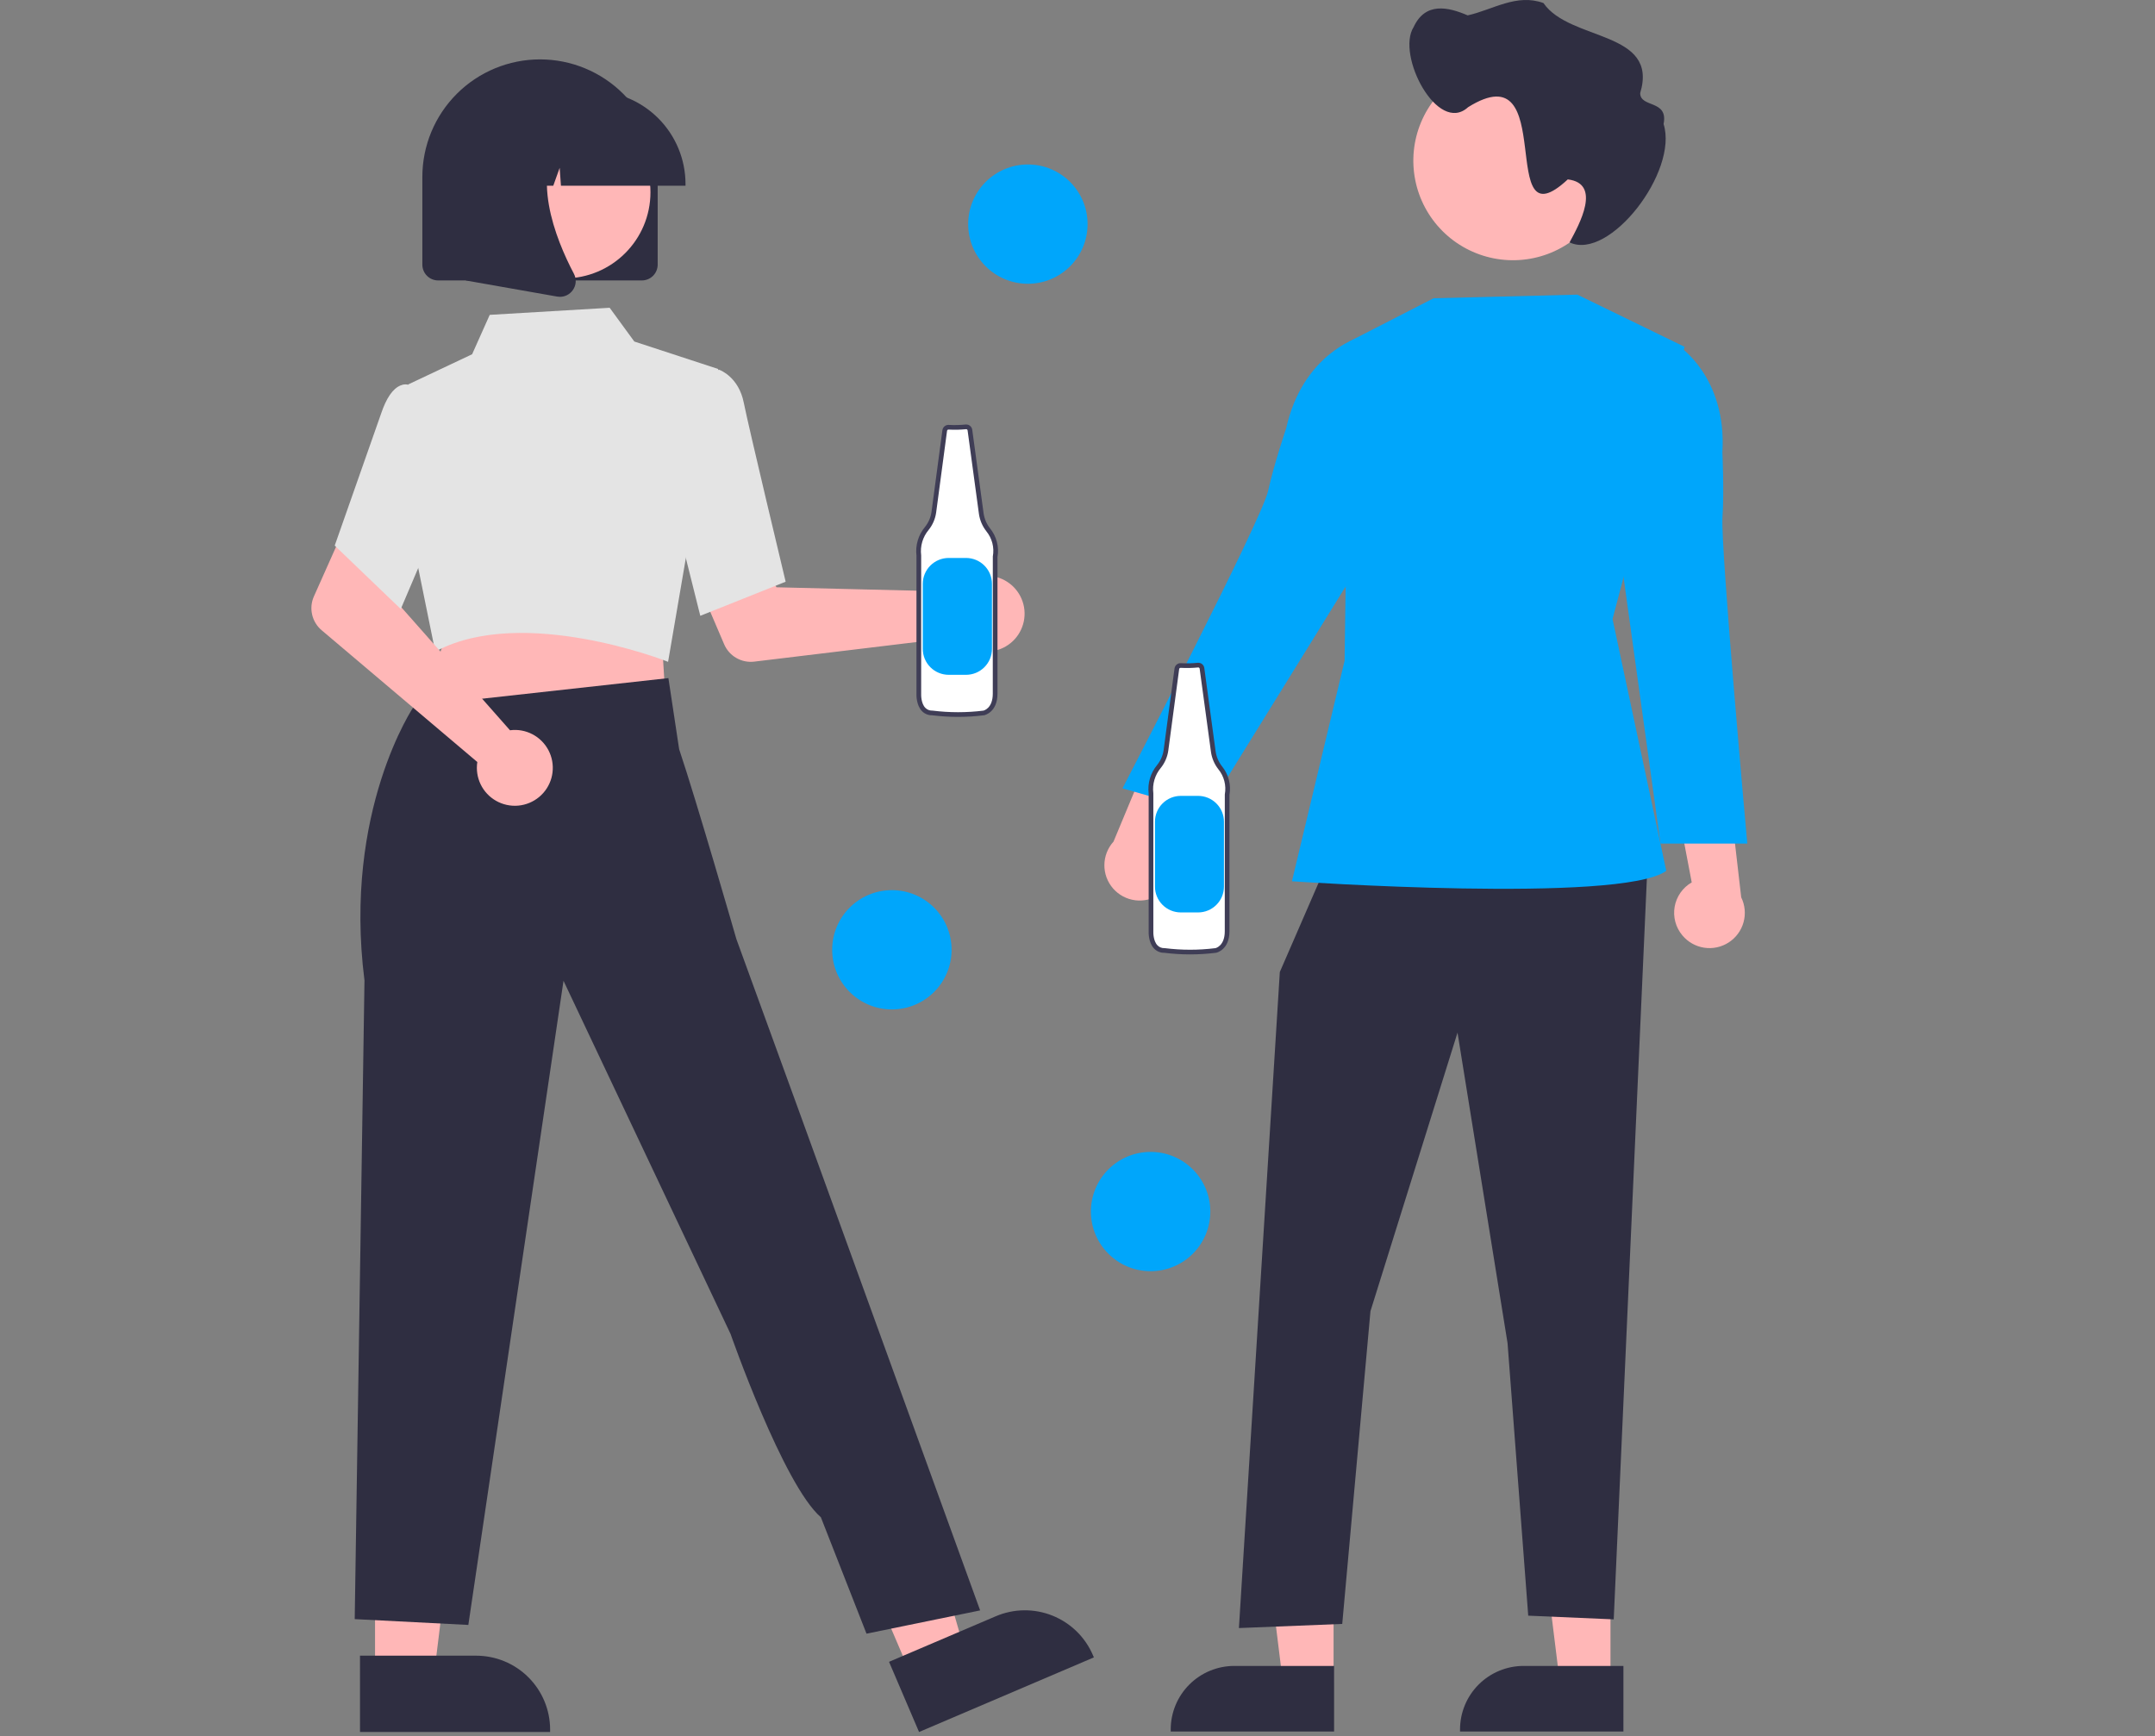 <svg width="211" height="170" viewBox="0 0 211 170" fill="none" xmlns="http://www.w3.org/2000/svg">
<rect x="0" y="0" width="211" height="170" fill="#808080" stroke="none"/>
<path d="M93.955 57.481C93.818 57.622 93.693 57.773 93.58 57.933L76.023 57.504L73.975 53.765L67.922 56.115L70.904 63.086C71.145 63.649 71.562 64.119 72.093 64.425C72.624 64.731 73.24 64.857 73.849 64.784L93.686 62.39C94.153 62.982 94.791 63.417 95.512 63.638C96.234 63.859 97.006 63.856 97.725 63.628C98.445 63.4 99.078 62.959 99.541 62.363C100.003 61.767 100.273 61.044 100.314 60.291C100.356 59.538 100.166 58.791 99.772 58.148C99.378 57.505 98.797 56.997 98.106 56.692C97.416 56.387 96.649 56.299 95.907 56.44C95.166 56.581 94.485 56.944 93.955 57.481Z" fill="#FFB7B7"/>
<path d="M36.721 164H42.494L45.24 141.755L36.72 141.756L36.721 164Z" fill="#FFB7B7"/>
<path d="M35.248 162.117L46.617 162.117H46.618C48.539 162.117 50.382 162.879 51.741 164.237C53.099 165.594 53.863 167.435 53.863 169.354V169.59L35.249 169.59L35.248 162.117Z" fill="#2F2E41"/>
<path d="M89.141 163.872L94.45 161.606L88.228 140.072L80.394 143.416L89.141 163.872Z" fill="#FFB7B7"/>
<path d="M87.047 162.718L97.501 158.256L97.502 158.256C99.269 157.502 101.263 157.48 103.047 158.195C104.83 158.91 106.256 160.303 107.011 162.069L107.103 162.285L89.986 169.59L87.047 162.718Z" fill="#2F2E41"/>
<path d="M64.781 62.3L65.199 69.058L52.996 70.363L40.228 71.728L43.986 61.466L64.781 62.3Z" fill="#FFB7B7"/>
<path d="M65.21 64.725C65.072 64.671 51.289 59.315 42.823 63.694L42.615 63.802L40.926 55.498L39.964 37.643L46.226 34.687L47.95 30.829L59.694 30.135L62.107 33.441L70.323 36.131L65.413 64.805L65.21 64.725Z" fill="#E4E4E4"/>
<path d="M65.642 48.609L67.094 37.207L70.402 36.202L70.457 36.222C70.534 36.25 72.331 36.938 72.823 39.424C73.296 41.81 76.853 56.659 76.889 56.809L76.924 56.958L68.567 60.298L65.642 48.609Z" fill="#E4E4E4"/>
<path d="M84.841 159.962L95.967 157.683L78.186 108.668L72.1 91.949C72.1 91.949 68.24 78.545 66.496 73.357L65.444 66.397L40.531 69.151C40.531 69.151 33.573 79.36 35.687 95.999L34.731 158.537L45.856 159.107L55.174 96.034L71.529 130.61C71.529 130.61 76.684 145.365 80.373 148.563L84.841 159.962Z" fill="#2F2E41"/>
<path d="M50.522 71.473C50.326 71.468 50.13 71.479 49.936 71.505L38.313 58.352L39.665 54.309L33.825 51.473L30.735 58.398C30.485 58.957 30.424 59.582 30.561 60.179C30.697 60.776 31.023 61.313 31.491 61.709L46.735 74.613C46.619 75.358 46.733 76.121 47.061 76.8C47.389 77.479 47.917 78.042 48.573 78.414C49.23 78.786 49.984 78.95 50.736 78.884C51.488 78.817 52.202 78.524 52.783 78.042C53.364 77.56 53.784 76.913 53.988 76.187C54.191 75.461 54.169 74.69 53.924 73.977C53.678 73.264 53.221 72.642 52.614 72.195C52.006 71.748 51.276 71.496 50.522 71.473Z" fill="#FFB7B7"/>
<path d="M32.773 53.422L37.316 40.493C37.827 38.969 38.467 38.043 39.218 37.741C39.366 37.675 39.526 37.639 39.688 37.638C39.851 37.636 40.012 37.669 40.161 37.732L42.198 40.304L44.089 48.239L39.241 59.632L32.773 53.422Z" fill="#E4E4E4"/>
<path d="M62.847 27.459H42.901C42.49 27.459 42.097 27.296 41.807 27.006C41.517 26.716 41.353 26.323 41.353 25.913V17.325C41.353 14.272 42.567 11.345 44.727 9.186C46.888 7.028 49.818 5.815 52.874 5.815C55.929 5.815 58.86 7.028 61.02 9.186C63.181 11.345 64.395 14.272 64.395 17.325V25.913C64.394 26.323 64.231 26.716 63.941 27.006C63.651 27.296 63.257 27.459 62.847 27.459Z" fill="#2F2E41"/>
<path d="M55.241 27.26C59.906 27.26 63.688 23.482 63.688 18.822C63.688 14.161 59.906 10.383 55.241 10.383C50.576 10.383 46.794 14.161 46.794 18.822C46.794 23.482 50.576 27.26 55.241 27.26Z" fill="#FFB7B7"/>
<path d="M67.12 18.183H54.923L54.798 16.434L54.173 18.183H52.295L52.047 14.716L50.807 18.183H47.174V18.012C47.176 15.598 48.137 13.284 49.846 11.577C51.554 9.87 53.871 8.91 56.287 8.907H58.007C60.423 8.91 62.739 9.87 64.448 11.577C66.156 13.284 67.117 15.598 67.12 18.012L67.12 18.183Z" fill="#2F2E41"/>
<path d="M54.824 29.063C54.732 29.063 54.64 29.055 54.55 29.039L45.619 27.465V12.719H55.45L55.206 13.002C51.82 16.948 54.371 23.346 56.194 26.808C56.328 27.062 56.388 27.348 56.366 27.634C56.345 27.92 56.243 28.195 56.072 28.425C55.93 28.623 55.742 28.783 55.525 28.894C55.308 29.005 55.067 29.063 54.824 29.063Z" fill="#2F2E41"/>
<path d="M113.537 87.576C113.954 87.296 114.304 86.928 114.563 86.497C114.822 86.067 114.983 85.585 115.035 85.086C115.088 84.587 115.03 84.082 114.866 83.608C114.702 83.133 114.436 82.7 114.086 82.34L119.591 71.446L113.286 72.177L109.025 82.409C108.457 83.036 108.139 83.849 108.132 84.695C108.124 85.54 108.427 86.358 108.983 86.995C109.54 87.632 110.31 88.043 111.15 88.15C111.989 88.257 112.838 88.053 113.537 87.576Z" fill="#FFB7B7"/>
<path d="M157.686 164.739L152.725 164.738L150.365 145.622L157.687 145.622L157.686 164.739Z" fill="#FFB7B7"/>
<path d="M158.951 169.543L142.954 169.542V169.34C142.954 167.691 143.61 166.109 144.778 164.942C145.946 163.776 147.53 163.12 149.181 163.12H149.181L158.952 163.121L158.951 169.543Z" fill="#2F2E41"/>
<path d="M130.573 164.739L125.612 164.738L123.251 145.622L130.574 145.622L130.573 164.739Z" fill="#FFB7B7"/>
<path d="M130.624 169.543L114.627 169.542V169.34C114.627 167.691 115.283 166.109 116.451 164.942C117.619 163.776 119.202 163.12 120.854 163.12H120.854L130.624 163.121L130.624 169.543Z" fill="#2F2E41"/>
<path d="M130.166 83.999L125.31 95.174L121.305 159.412L131.421 159.008L134.184 128.386L142.708 101.112L147.608 131.518L149.632 158.199L158.003 158.561L161.339 83.999H130.166Z" fill="#2F2E41"/>
<path d="M154.441 28.851L140.366 29.203L132.103 33.44L131.649 64.705L126.496 86.29C126.496 86.29 158.696 88.504 163.147 85.27L157.887 60.61L164.942 33.96L154.441 28.851Z" fill="#00A6FB"/>
<path d="M134.276 33.958L132.966 33.075C132.966 33.075 127.538 34.7 125.933 41.93C125.933 41.93 124.706 45.558 124.167 48.052C123.549 50.913 109.906 77.19 109.906 77.19L118.074 79.531L133.05 55.336L134.276 33.958Z" fill="#00A6FB"/>
<path d="M164.722 91.585C164.399 91.201 164.164 90.751 164.034 90.266C163.904 89.781 163.882 89.273 163.969 88.779C164.057 88.285 164.251 87.816 164.54 87.405C164.829 86.994 165.204 86.651 165.64 86.4L163.355 74.413L169.214 76.852L170.485 87.862C170.858 88.621 170.939 89.49 170.713 90.304C170.487 91.119 169.97 91.822 169.259 92.281C168.549 92.74 167.695 92.923 166.858 92.795C166.022 92.666 165.262 92.236 164.722 91.585Z" fill="#FFB7B7"/>
<path d="M162.825 34.333L164.328 33.844C164.328 33.844 169.097 36.902 168.643 44.294C168.643 44.294 168.822 48.119 168.651 50.665C168.456 53.585 171.08 82.602 171.08 82.602H162.581L158.939 56.325L162.825 34.333Z" fill="#00A6FB"/>
<path d="M157.895 15.734C157.895 17.662 157.323 19.546 156.251 21.149C155.179 22.752 153.655 24.001 151.873 24.739C150.09 25.477 148.128 25.669 146.235 25.293C144.343 24.917 142.604 23.989 141.24 22.626C139.875 21.263 138.946 19.526 138.57 17.635C138.193 15.745 138.386 13.785 139.125 12.004C139.863 10.223 141.114 8.701 142.718 7.63C144.323 6.559 146.209 5.987 148.139 5.987C150.72 5.981 153.198 6.999 155.028 8.818C156.857 10.636 157.889 13.107 157.895 15.685C157.896 15.702 157.896 15.718 157.895 15.734Z" fill="#FFB7B7"/>
<path d="M138.415 2.642C139.557 0.187 141.769 0.672 143.704 1.505C146.153 0.962 148.483 -0.663 151.122 0.298C153.722 4.075 162.451 2.964 160.594 9.114C160.592 10.587 163.37 9.73 162.885 12.143C164.356 16.788 157.573 25.584 153.678 23.732C154.641 21.968 156.841 17.963 153.504 17.566C146.326 24.238 152.764 4.859 143.744 10.495C140.758 13.226 136.669 5.373 138.415 2.642Z" fill="#2F2E41"/>
<path d="M117.3 65.125C116.745 65.181 116.186 65.194 115.629 65.164C115.534 65.153 115.438 65.181 115.363 65.24C115.288 65.299 115.24 65.385 115.228 65.48L114.161 73.468C114.079 74.048 113.842 74.595 113.474 75.051C113.17 75.413 112.945 75.835 112.811 76.288C112.677 76.742 112.638 77.218 112.697 77.687V91.256C112.697 91.256 112.628 93.065 114.019 93.065C115.685 93.275 117.37 93.275 119.035 93.065C119.035 93.065 120.15 92.855 120.15 91.185V77.824C120.235 77.358 120.217 76.879 120.098 76.42C119.98 75.961 119.762 75.534 119.462 75.167C119.106 74.71 118.876 74.168 118.795 73.594L117.687 65.439C117.675 65.347 117.628 65.263 117.556 65.205C117.484 65.147 117.392 65.118 117.3 65.125Z" fill="white"/>
<path d="M116.522 93.451C115.681 93.451 114.84 93.399 114.005 93.294C113.818 93.299 113.632 93.265 113.46 93.194C113.287 93.123 113.131 93.018 113.001 92.884C112.434 92.296 112.466 91.29 112.467 91.247L112.467 77.701C112.408 77.203 112.451 76.698 112.594 76.217C112.737 75.736 112.976 75.289 113.298 74.904C113.639 74.481 113.859 73.974 113.934 73.436L115 65.45C115.021 65.296 115.101 65.156 115.223 65.061C115.345 64.965 115.499 64.92 115.654 64.936C116.195 64.965 116.738 64.952 117.277 64.897L117.283 64.897C117.434 64.885 117.583 64.932 117.7 65.027C117.817 65.122 117.894 65.258 117.915 65.407L119.022 73.563C119.098 74.097 119.312 74.601 119.643 75.027C119.961 75.416 120.192 75.869 120.319 76.355C120.446 76.841 120.467 77.35 120.379 77.844V91.185C120.379 93.023 119.091 93.288 119.078 93.29C118.23 93.397 117.377 93.451 116.522 93.451ZM115.598 65.391C115.563 65.39 115.53 65.401 115.504 65.423C115.477 65.444 115.46 65.475 115.455 65.509L114.389 73.498C114.301 74.12 114.046 74.706 113.652 75.195C113.369 75.534 113.158 75.927 113.033 76.351C112.907 76.775 112.87 77.22 112.924 77.658L112.926 77.687V91.256C112.925 91.273 112.901 92.122 113.332 92.567C113.421 92.658 113.528 92.729 113.647 92.775C113.765 92.822 113.892 92.842 114.019 92.837L114.048 92.838C115.694 93.045 117.36 93.045 119.007 92.838C119.029 92.833 119.92 92.63 119.92 91.185L119.924 77.783C120.003 77.35 119.987 76.904 119.877 76.477C119.766 76.051 119.564 75.653 119.284 75.312C118.903 74.822 118.655 74.241 118.568 73.626L117.46 65.469C117.455 65.436 117.438 65.405 117.412 65.384C117.386 65.362 117.353 65.352 117.319 65.353C116.753 65.41 116.184 65.423 115.616 65.392C115.61 65.392 115.604 65.391 115.598 65.391Z" fill="#3F3D56"/>
<path d="M115.617 77.929H117.307C117.639 77.929 117.969 77.995 118.276 78.122C118.584 78.249 118.863 78.436 119.098 78.671C119.333 78.906 119.52 79.185 119.647 79.492C119.775 79.799 119.84 80.128 119.84 80.46V86.811C119.84 87.482 119.573 88.126 119.098 88.6C118.623 89.075 117.979 89.341 117.307 89.341H115.617C115.285 89.341 114.955 89.276 114.648 89.149C114.34 89.022 114.061 88.835 113.826 88.6C113.591 88.365 113.404 88.086 113.277 87.779C113.149 87.472 113.084 87.143 113.084 86.811V80.46C113.084 79.789 113.351 79.145 113.826 78.671C114.301 78.196 114.945 77.929 115.617 77.929Z" fill="#00A6FB"/>
<path d="M94.578 41.795C94.022 41.851 93.461 41.864 92.903 41.834C92.807 41.824 92.712 41.851 92.636 41.91C92.561 41.969 92.512 42.056 92.5 42.151L91.431 50.16C91.349 50.741 91.111 51.29 90.742 51.747C90.438 52.11 90.212 52.532 90.078 52.987C89.944 53.442 89.904 53.919 89.963 54.389V67.994C89.963 67.994 89.894 69.808 91.289 69.808C92.959 70.018 94.648 70.018 96.318 69.808C96.318 69.808 97.435 69.597 97.435 67.923V54.527C97.52 54.06 97.503 53.58 97.384 53.12C97.265 52.66 97.047 52.231 96.746 51.864C96.389 51.405 96.158 50.861 96.077 50.286L94.967 42.109C94.954 42.017 94.907 41.934 94.835 41.875C94.763 41.817 94.671 41.788 94.578 41.795Z" fill="white"/>
<path d="M93.799 70.195C92.955 70.195 92.112 70.142 91.274 70.038C91.087 70.042 90.901 70.008 90.728 69.937C90.555 69.866 90.398 69.76 90.268 69.626C89.7 69.037 89.731 68.028 89.733 67.986L89.733 54.403C89.674 53.904 89.717 53.398 89.86 52.916C90.003 52.434 90.243 51.986 90.566 51.599C90.907 51.175 91.128 50.667 91.204 50.128L92.272 42.12C92.293 41.966 92.373 41.827 92.496 41.73C92.618 41.634 92.773 41.59 92.927 41.606C93.47 41.634 94.014 41.621 94.555 41.566L94.562 41.566C94.713 41.555 94.862 41.602 94.98 41.697C95.097 41.792 95.174 41.928 95.194 42.078L96.305 50.255C96.381 50.79 96.596 51.296 96.927 51.723C97.247 52.113 97.478 52.567 97.605 53.054C97.733 53.542 97.753 54.051 97.665 54.548V67.923C97.665 69.766 96.374 70.031 96.361 70.034C95.511 70.141 94.655 70.195 93.799 70.195ZM92.871 42.062C92.837 42.061 92.804 42.072 92.777 42.093C92.751 42.115 92.733 42.146 92.728 42.18L91.659 50.19C91.571 50.813 91.316 51.401 90.921 51.891C90.637 52.231 90.425 52.626 90.3 53.05C90.174 53.475 90.137 53.921 90.191 54.361L90.193 54.389V67.994C90.192 68.011 90.168 68.862 90.6 69.309C90.689 69.4 90.797 69.471 90.916 69.517C91.034 69.564 91.162 69.585 91.289 69.579L91.318 69.581C92.969 69.787 94.639 69.787 96.29 69.581C96.311 69.575 97.205 69.371 97.205 67.923L97.209 54.486C97.289 54.051 97.273 53.605 97.162 53.177C97.051 52.749 96.848 52.351 96.568 52.009C96.185 51.518 95.937 50.935 95.849 50.318L94.739 42.14C94.734 42.107 94.717 42.076 94.691 42.055C94.664 42.033 94.631 42.022 94.597 42.024C94.03 42.081 93.459 42.094 92.89 42.063C92.884 42.063 92.878 42.062 92.871 42.062Z" fill="#3F3D56"/>
<path d="M92.891 54.633H94.585C94.919 54.633 95.249 54.699 95.557 54.826C95.865 54.953 96.145 55.14 96.381 55.376C96.617 55.612 96.804 55.891 96.932 56.199C97.059 56.507 97.125 56.837 97.125 57.17V63.537C97.125 63.871 97.059 64.201 96.932 64.508C96.804 64.816 96.617 65.096 96.381 65.332C96.145 65.567 95.865 65.754 95.557 65.882C95.249 66.009 94.919 66.075 94.585 66.075H92.891C92.558 66.075 92.227 66.009 91.919 65.882C91.611 65.754 91.331 65.567 91.095 65.332C90.859 65.096 90.672 64.816 90.544 64.508C90.417 64.201 90.351 63.871 90.351 63.537V57.17C90.351 56.497 90.619 55.852 91.095 55.376C91.571 54.9 92.217 54.633 92.891 54.633Z" fill="#00A6FB"/>
<path d="M100.641 27.785C103.87 27.785 106.487 25.17 106.487 21.945C106.487 18.72 103.87 16.105 100.641 16.105C97.413 16.105 94.796 18.72 94.796 21.945C94.796 25.17 97.413 27.785 100.641 27.785Z" fill="#00A6FB"/>
<path d="M87.326 98.839C90.554 98.839 93.172 96.224 93.172 92.999C93.172 89.774 90.554 87.159 87.326 87.159C84.097 87.159 81.48 89.774 81.48 92.999C81.48 96.224 84.097 98.839 87.326 98.839Z" fill="#00A6FB"/>
<path d="M112.658 124.47C115.887 124.47 118.504 121.856 118.504 118.63C118.504 115.405 115.887 112.79 112.658 112.79C109.43 112.79 106.812 115.405 106.812 118.63C106.812 121.856 109.43 124.47 112.658 124.47Z" fill="#00A6FB"/>
</svg>
